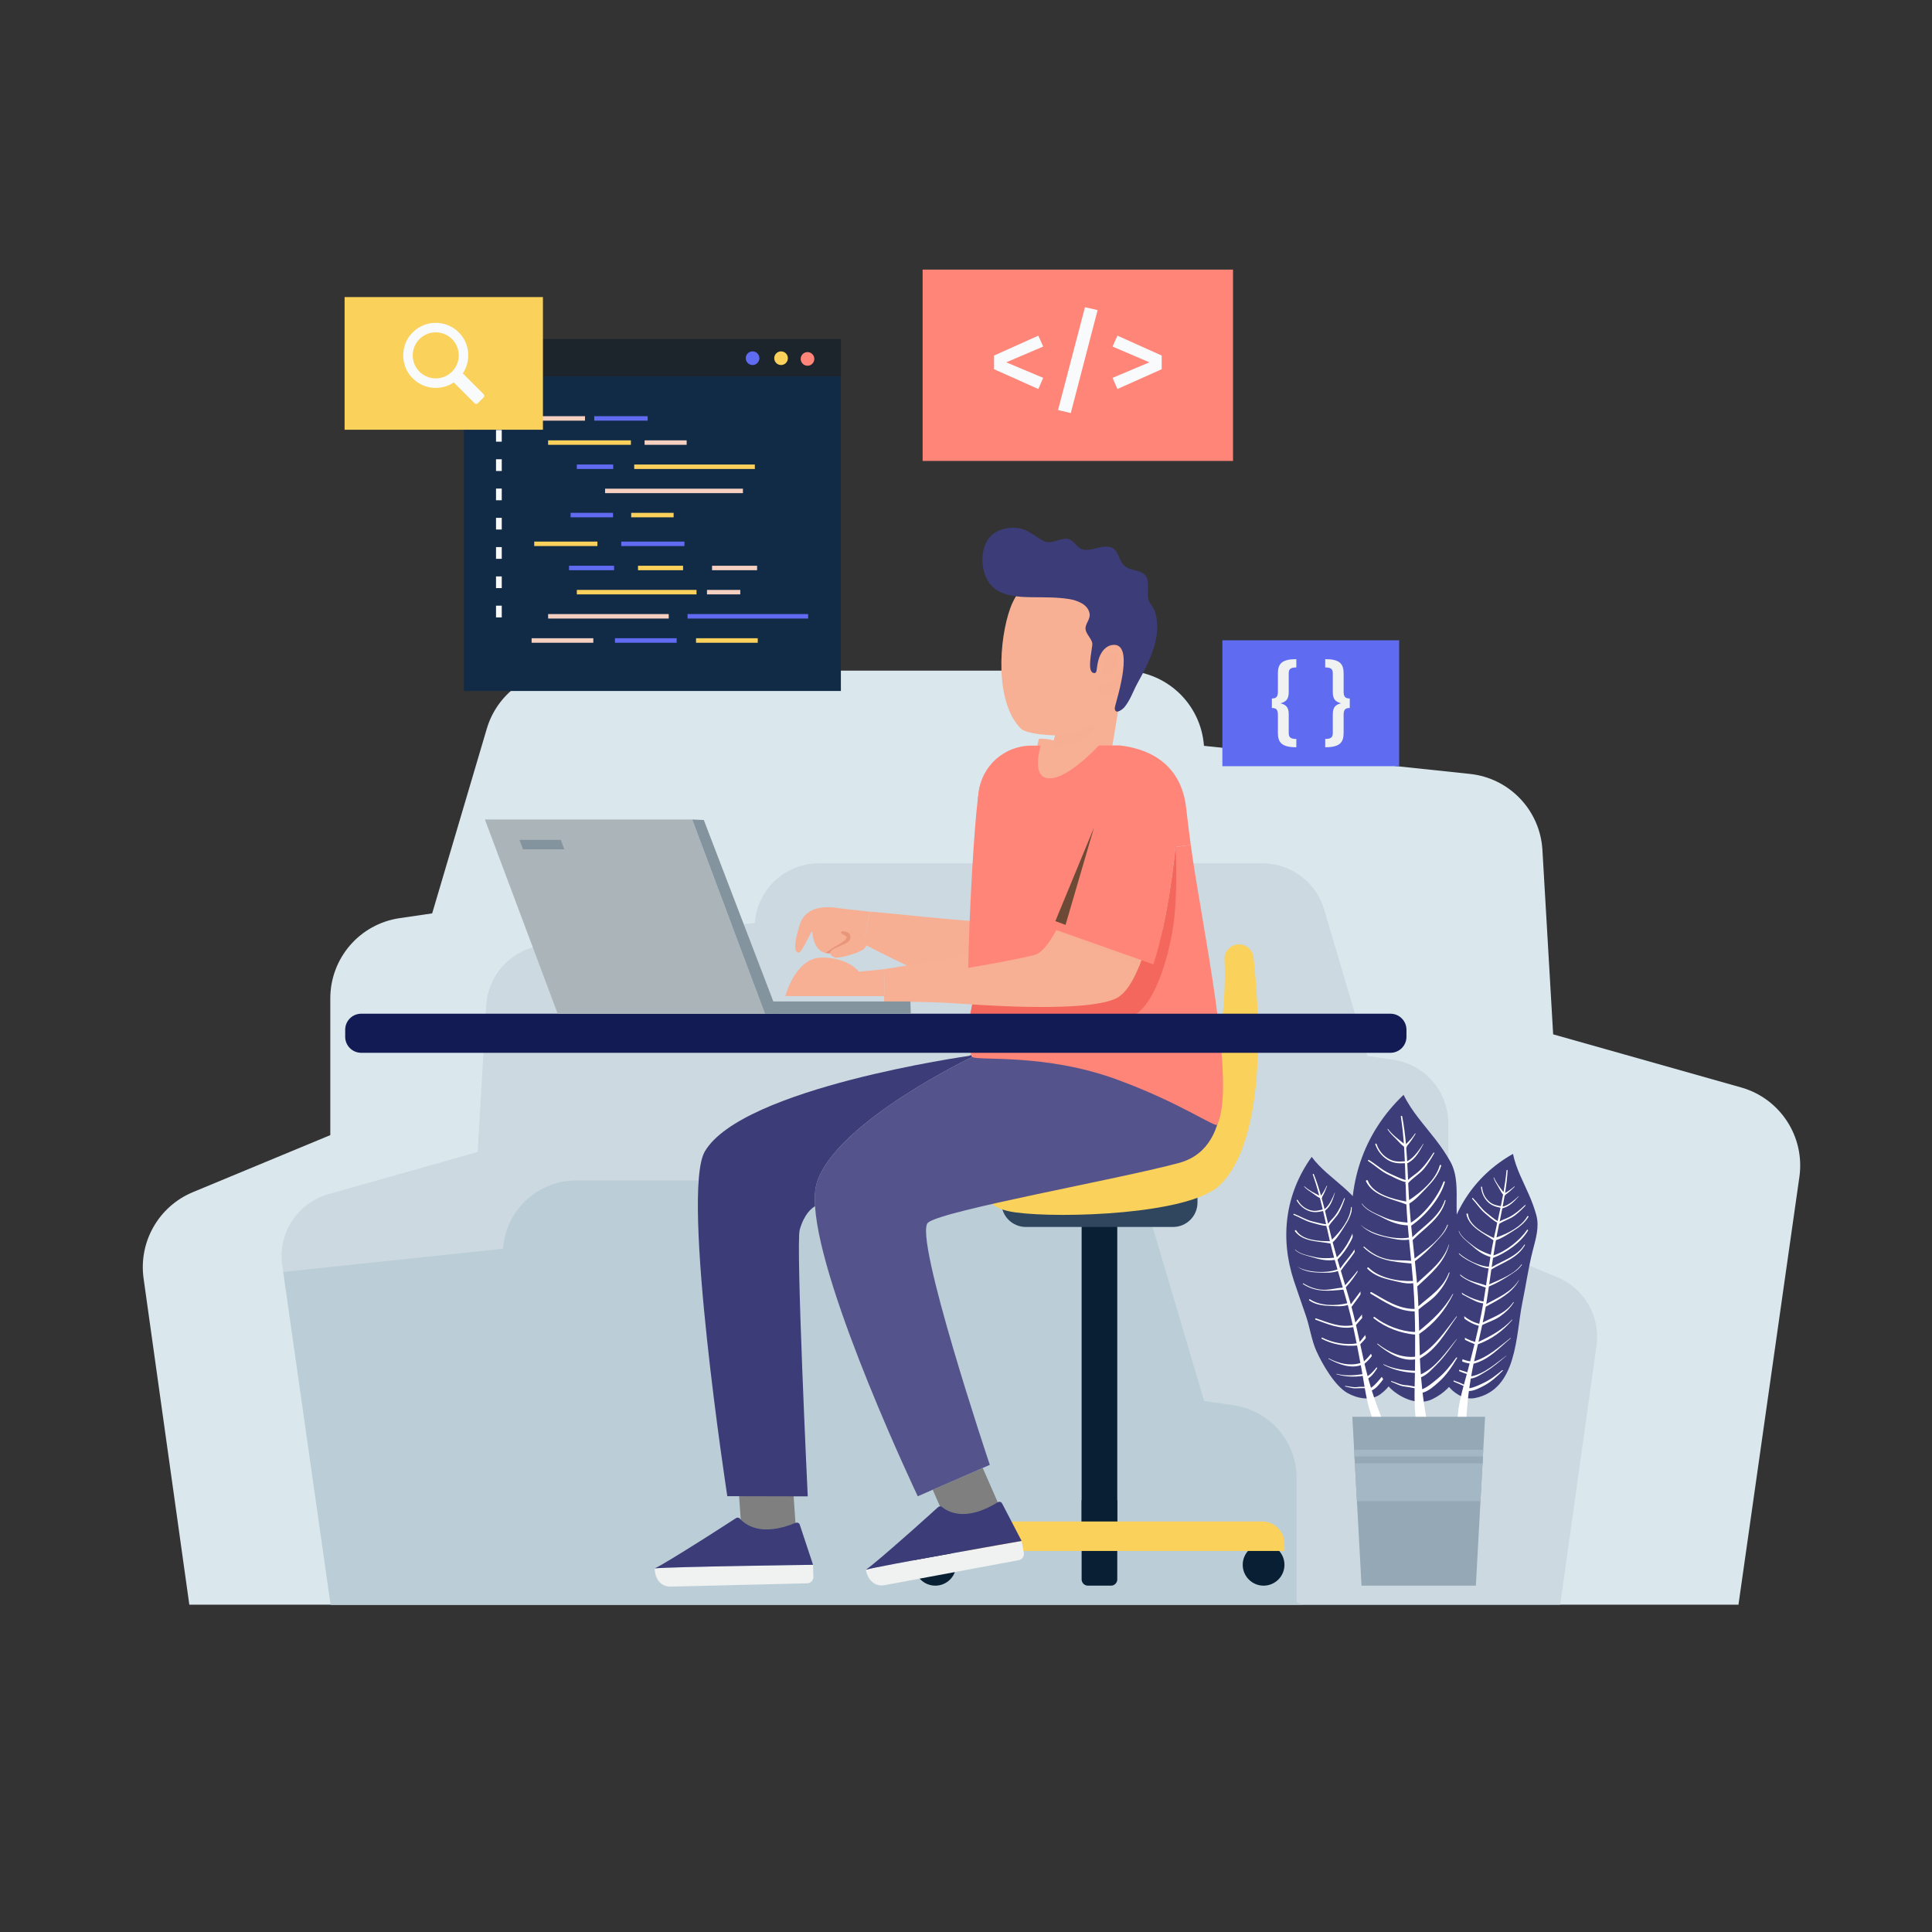 <svg xmlns="http://www.w3.org/2000/svg" xmlns:xlink="http://www.w3.org/1999/xlink" viewBox="0 0 500 500" width="500" height="500" preserveAspectRatio="xMidYMid meet" style="width: 100%; height: 100%; transform: translate3d(0px, 0px, 0px); content-visibility: visible;"><rect x="0" y="0" width="500" height="500" fill="#333333" stroke="none"/><defs><clipPath id="__lottie_element_134194"><rect width="500" height="500" x="0" y="0"></rect></clipPath></defs><g clip-path="url(#__lottie_element_134194)"><g transform="matrix(1,0,0,1,-0.25,-0.25)" opacity="1" style="display: block;"><g opacity="1" transform="matrix(1,0,0,1,251.749,294.677)"><path fill="rgb(218,232,238)" fill-opacity="1" d=" M214.182,10.158 C214.182,10.158 198.415,120.867 198.415,120.867 C198.415,120.867 -202.501,120.867 -202.501,120.867 C-202.501,120.867 -214.341,36.411 -214.341,36.411 C-215.658,26.949 -210.426,17.779 -201.598,14.108 C-201.598,14.108 -166.016,-0.658 -166.016,-0.658 C-166.016,-0.658 -166.016,-36.046 -166.016,-36.046 C-166.016,-46.472 -158.382,-55.312 -148.066,-56.812 C-148.066,-56.812 -139.652,-58.044 -139.652,-58.044 C-139.652,-58.044 -125.52,-105.832 -125.52,-105.832 C-122.885,-114.759 -114.691,-120.867 -105.399,-120.867 C-105.399,-120.867 39.161,-120.867 39.161,-120.867 C44.661,-120.867 49.697,-118.746 53.453,-115.259 C57.208,-111.759 59.684,-106.893 60.086,-101.406 C60.086,-101.406 128.921,-94.138 128.921,-94.138 C139.14,-93.053 147.067,-84.749 147.676,-74.493 C147.676,-74.493 150.456,-26.741 150.456,-26.741 C150.456,-26.741 199.098,-12.999 199.098,-12.999 C209.219,-10.146 215.658,-0.244 214.182,10.158z"></path></g><g opacity="1" transform="matrix(1,0,0,1,243.294,319.604)"><path fill="rgb(204,217,225)" fill-opacity="1" d=" M-170.009,8.063 C-170.009,8.063 -157.494,95.94 -157.494,95.94 C-157.494,95.94 160.737,95.94 160.737,95.94 C160.737,95.94 170.135,28.903 170.135,28.903 C171.18,21.391 167.029,14.113 160.021,11.2 C160.021,11.2 131.776,-0.522 131.776,-0.522 C131.776,-0.522 131.776,-28.611 131.776,-28.611 C131.776,-36.886 125.718,-43.904 117.529,-45.094 C117.529,-45.094 110.85,-46.072 110.85,-46.072 C110.85,-46.072 99.633,-84.005 99.633,-84.005 C97.542,-91.09 91.038,-95.939 83.662,-95.939 C83.662,-95.939 -31.084,-95.939 -31.084,-95.939 C-35.449,-95.939 -39.447,-94.255 -42.428,-91.487 C-45.409,-88.709 -47.374,-84.847 -47.694,-80.491 C-47.694,-80.491 -102.332,-74.723 -102.332,-74.723 C-110.444,-73.861 -116.735,-67.27 -117.219,-59.129 C-117.219,-59.129 -119.426,-21.226 -119.426,-21.226 C-119.426,-21.226 -158.036,-10.318 -158.036,-10.318 C-166.07,-8.052 -171.18,-0.193 -170.009,8.063z"></path></g><g opacity="1" transform="matrix(1,0,0,1,205.411,360.643)"><path fill="rgb(187,206,215)" fill-opacity="1" d=" M130.411,22.156 C130.411,12.684 123.475,4.653 114.104,3.29 C114.104,3.29 106.461,2.172 106.461,2.172 C106.461,2.172 93.621,-41.242 93.621,-41.242 C91.228,-49.351 83.784,-54.901 75.343,-54.901 C75.343,-54.901 -55.984,-54.901 -55.984,-54.901 C-60.98,-54.901 -65.555,-52.974 -68.966,-49.805 C-72.379,-46.626 -74.627,-42.206 -74.993,-37.221 C-74.993,-37.221 -131.851,-31.218 -131.851,-31.218 C-131.851,-31.218 -119.586,54.901 -119.586,54.901 C-119.586,54.901 131.851,54.901 131.851,54.901 C131.851,54.901 130.411,54.303 130.411,54.303 C130.411,54.303 130.411,22.156 130.411,22.156z"></path></g></g><g transform="matrix(1,0,0,1,29.494,218.412)" opacity="1" style="display: block;"><g opacity="1" transform="matrix(1,0,0,1,255.043,135.235)"><path fill="rgb(9,31,51)" fill-opacity="1" d=" M-4.613,-45.076 C-4.613,-45.076 4.613,-45.076 4.613,-45.076 C4.613,-45.076 4.613,43.45 4.613,43.45 C4.613,44.348 3.884,45.076 2.987,45.076 C2.987,45.076 -2.988,45.076 -2.988,45.076 C-3.886,45.076 -4.613,44.348 -4.613,43.45 C-4.613,43.45 -4.613,-45.076 -4.613,-45.076z"></path></g><g opacity="1" transform="matrix(1,0,0,1,255.043,95.274)"><path fill="rgb(47,70,94)" fill-opacity="1" d=" M-25.371,-3.85 C-25.371,-3.85 25.371,-3.85 25.371,-3.85 C25.371,-3.85 25.371,-2.464 25.371,-2.464 C25.371,1.023 22.544,3.85 19.057,3.85 C19.057,3.85 -19.057,3.85 -19.057,3.85 C-22.544,3.85 -25.371,1.023 -25.371,-2.464 C-25.371,-2.464 -25.371,-3.85 -25.371,-3.85z"></path></g><g opacity="1" transform="matrix(1,0,0,1,255.043,180.884)"><path fill="rgb(9,31,51)" fill-opacity="1" d=" M-4.613,-11.07 C-4.613,-11.07 4.613,-11.07 4.613,-11.07 C4.613,-11.07 4.613,9.444 4.613,9.444 C4.613,10.341 3.884,11.07 2.987,11.07 C2.987,11.07 -2.988,11.07 -2.988,11.07 C-3.886,11.07 -4.613,10.341 -4.613,9.444 C-4.613,9.444 -4.613,-11.07 -4.613,-11.07z"></path></g><g opacity="1" transform="matrix(1,0,0,1,212.563,186.554)"><path fill="rgb(9,31,51)" fill-opacity="1" d=" M-5.4,-0.001 C-5.4,2.981 -2.982,5.4 0,5.4 C2.982,5.4 5.4,2.981 5.4,-0.001 C5.4,-2.983 2.982,-5.4 0,-5.4 C-2.982,-5.4 -5.4,-2.983 -5.4,-0.001z"></path></g><g opacity="1" transform="matrix(1,0,0,1,297.523,186.554)"><path fill="rgb(9,31,51)" fill-opacity="1" d=" M-5.401,-0.001 C-5.401,2.981 -2.983,5.4 -0.001,5.4 C2.982,5.4 5.4,2.981 5.4,-0.001 C5.4,-2.983 2.982,-5.4 -0.001,-5.4 C-2.983,-5.4 -5.401,-2.983 -5.401,-0.001z"></path></g><g opacity="1" transform="matrix(1,0,0,1,255.043,171.048)"><path fill="rgb(47,70,94)" fill-opacity="1" d="M0 0"></path></g><g opacity="1" transform="matrix(1,0,0,1,255.043,179.159)"><path fill="rgb(250,209,91)" fill-opacity="1" d=" M-47.88,3.816 C-47.88,3.816 47.88,3.816 47.88,3.816 C47.88,3.816 47.88,1.934 47.88,1.934 C47.88,-1.243 45.305,-3.816 42.128,-3.816 C42.128,-3.816 -42.129,-3.816 -42.129,-3.816 C-45.305,-3.816 -47.88,-1.243 -47.88,1.934 C-47.88,1.934 -47.88,3.816 -47.88,3.816z"></path></g><g opacity="1" transform="matrix(1,0,0,1,253.443,131.217)"><path fill="rgb(47,70,94)" fill-opacity="1" d="M0 0"></path></g><g opacity="1" transform="matrix(1,0,0,1,260.009,61.44)"><path fill="rgb(250,209,91)" fill-opacity="1" d=" M31.284,-35.449 C29.07,-35.519 27.269,-33.686 27.397,-31.475 C28.03,-20.485 25.701,6.326 15.465,15.473 C2.949,26.658 -32.525,25.135 -32.525,25.135 C-32.525,25.135 -38.382,32.324 -26.665,33.922 C-14.948,35.519 18.071,34.455 26.059,26.999 C33.792,19.781 38.382,0.871 34.922,-32.041 C34.723,-33.928 33.181,-35.389 31.284,-35.449z"></path></g><g opacity="1" transform="matrix(1,0,0,1,220.506,31.589)"><path fill="rgb(127,127,127)" fill-opacity="1" d=" M-8.617,135.543 C-8.617,135.543 -4.383,145.193 -4.383,145.193 C-4.383,145.193 8.542,139.521 8.542,139.521 C8.542,139.521 4.324,129.902 4.324,129.902 C4.324,129.902 -8.617,135.543 -8.617,135.543z"></path></g><g opacity="1" transform="matrix(1,0,0,1,236.326,111.706)"><path fill="rgb(85,83,139)" fill-opacity="1" d=" M49.458,-57.118 C48.659,-55.519 -8.771,-57.086 -14.195,-56.591 C-14.195,-56.591 -49.345,-39.814 -54.394,-24.109 C-54.905,-22.527 -55.049,-20.434 -54.889,-17.941 C-53.483,4.171 -28.303,57.118 -28.303,57.118 C-28.303,57.118 -24.437,55.426 -24.437,55.426 C-24.437,55.426 -11.495,49.785 -11.495,49.785 C-11.495,49.785 -9.658,48.986 -9.658,48.986 C-9.658,48.986 -29.629,-10.528 -25.635,-13.723 C-21.641,-16.919 23.623,-24.907 39.328,-29.157 C55.05,-33.424 49.458,-57.118 49.458,-57.118z"></path></g><g opacity="1" transform="matrix(1,0,0,1,220.506,31.589)"><path fill="rgb(127,127,127)" fill-opacity="1" d=" M-58.051,146.828 C-58.051,146.828 -43.942,146.828 -43.942,146.828 C-43.942,146.828 -44.952,132.377 -44.952,132.377 C-44.952,132.377 -59.061,132.345 -59.061,132.345 C-59.061,132.345 -58.051,146.828 -58.051,146.828z"></path></g><g opacity="1" transform="matrix(1,0,0,1,184.4,111.733)"><path fill="rgb(60,60,121)" fill-opacity="1" d=" M37.443,-57.113 C37.443,-57.113 36.931,-56.889 36.931,-56.889 C36.931,-56.889 -21.912,-48.629 -31.498,-32.125 C-37.73,-21.388 -25.669,57.065 -25.669,57.065 C-25.669,57.065 -4.851,57.113 -4.851,57.113 C-4.851,57.113 -7.964,-8.239 -6.926,-11.882 C-5.759,-16.036 -3.762,-17.538 -2.963,-17.968 C-3.123,-20.462 -2.98,-22.554 -2.468,-24.136 C2.581,-39.842 37.73,-56.618 37.73,-56.618 C37.619,-56.697 37.522,-56.873 37.443,-57.113z"></path></g><g opacity="1" transform="matrix(1,0,0,1,255.814,36.886)"><path fill="rgb(255,133,120)" fill-opacity="1" d=" M22.865,-36.636 C22.865,-36.636 18.918,-36.092 18.918,-36.092 C18.918,-36.092 17.959,-25.452 15.61,-14.811 C15.61,-14.811 -33.551,3.851 -33.551,3.851 C-33.551,3.851 -34.223,7.414 -34.223,7.414 C-34.43,7.398 -34.638,7.382 -34.829,7.366 C-34.814,8.101 -34.814,8.82 -34.782,9.491 C-34.67,13.597 -34.399,16.553 -33.967,17.735 C-33.887,17.975 -33.79,18.151 -33.678,18.23 C-32.343,19.319 -14.956,17.209 3.842,24.111 C20.144,30.097 29.282,36.636 29.704,35.758 C34.828,25.106 25.501,-16.697 22.865,-36.636z"></path></g><g opacity="1" transform="matrix(1,0,0,1,248.25,24.064)"><path fill="rgb(244,103,93)" fill-opacity="1" d=" M25.299,0.567 C23.989,6.862 20.602,19.388 13.955,21.066 C5.279,23.271 -11.495,23.159 -27.217,22.312 C-27.249,21.641 -27.25,20.922 -27.265,20.187 C-27.074,20.203 -26.866,20.219 -26.659,20.235 C-26.659,20.235 -25.987,16.672 -25.987,16.672 C-25.987,16.672 23.174,-1.989 23.174,-1.989 C25.523,-12.63 26.482,-23.271 26.482,-23.271 C26.482,-23.271 26.482,-23.207 26.497,-23.095 C26.593,-21.449 27.264,-8.731 25.299,0.567z"></path></g><g opacity="1" transform="matrix(1,0,0,1,215.105,186.344)"><path fill="rgb(240,241,241)" fill-opacity="1" d=" M-20.516,1.508 C-20.031,4.111 -18.226,5.962 -15.623,5.477 C-15.623,5.477 19.078,-0.997 19.078,-0.997 C19.956,-1.161 20.534,-2.004 20.371,-2.882 C20.371,-2.882 19.797,-5.962 19.797,-5.962 C19.797,-5.962 -16.7,0.426 -20.534,1.489 C-20.534,1.489 -20.516,1.508 -20.516,1.508z"></path></g><g opacity="1" transform="matrix(1,0,0,1,214.736,178.985)"><path fill="rgb(60,60,121)" fill-opacity="1" d=" M-9.823,0.13 C-9.462,-0.184 -9.113,-0.496 -8.751,-0.809 C-8.055,-1.432 -7.37,-2.038 -6.711,-2.626 C-6.363,-2.936 -6.014,-3.249 -5.692,-3.542 C-5.058,-4.109 -4.462,-4.64 -3.927,-5.118 C-3.542,-5.465 -3.182,-5.794 -2.859,-6.087 C-2.266,-6.618 -1.782,-7.051 -1.442,-7.355 C-1.148,-7.618 -0.712,-7.632 -0.41,-7.378 C1.017,-6.179 5.627,-3.436 13.979,-8.603 C14.374,-8.849 14.9,-8.72 15.114,-8.307 C15.114,-8.307 20.165,1.398 20.165,1.398 C20.165,1.398 -16.331,7.784 -20.165,8.848 C-18.904,8.062 -14.246,4.03 -9.823,0.13z"></path></g><g opacity="1" transform="matrix(1,0,0,1,160.474,189.417)"><path fill="rgb(240,241,241)" fill-opacity="1" d=" M-20.536,-1.906 C-20.472,0.741 -18.985,2.856 -16.338,2.79 C-16.338,2.79 18.951,1.93 18.951,1.93 C19.844,1.908 20.55,1.167 20.528,0.275 C20.528,0.275 20.451,-2.857 20.451,-2.857 C20.451,-2.857 -16.596,-2.366 -20.55,-1.926 C-20.55,-1.926 -20.536,-1.906 -20.536,-1.906z"></path></g><g opacity="1" transform="matrix(1,0,0,1,160.424,180.876)"><path fill="rgb(60,60,121)" fill-opacity="1" d=" M-8.902,-0.345 C-8.494,-0.598 -8.102,-0.85 -7.695,-1.102 C-6.908,-1.607 -6.135,-2.096 -5.391,-2.571 C-4.998,-2.823 -4.604,-3.074 -4.239,-3.312 C-3.523,-3.772 -2.849,-4.201 -2.245,-4.587 C-1.809,-4.869 -1.403,-5.136 -1.038,-5.372 C-0.368,-5.803 0.18,-6.155 0.564,-6.401 C0.896,-6.614 1.329,-6.556 1.587,-6.257 C2.804,-4.846 6.92,-1.405 15.988,-5.175 C16.417,-5.354 16.914,-5.144 17.061,-4.701 C17.061,-4.701 20.501,5.684 20.501,5.684 C20.501,5.684 -16.547,6.175 -20.501,6.614 C-19.132,6.038 -13.889,2.801 -8.902,-0.345z"></path></g><g opacity="1" transform="matrix(1,0,0,1,216.208,196.884)"><path fill="rgb(164,183,197)" fill-opacity="1" d="M0 0"></path></g><g opacity="1" transform="matrix(1,0,0,1,317.54,123.638)"><path fill="rgb(132,148,159)" fill-opacity="1" d="M0 0"></path></g><g opacity="1" transform="matrix(1,0,0,1,271.206,123.638)"><path fill="rgb(171,181,185)" fill-opacity="1" d="M0 0"></path></g><g opacity="1" transform="matrix(1,0,0,1,122.766,123.638)"><path fill="rgb(132,148,159)" fill-opacity="1" d="M0 0"></path></g><g opacity="1" transform="matrix(1,0,0,1,76.434,123.638)"><path fill="rgb(171,181,185)" fill-opacity="1" d="M0 0"></path></g><g opacity="1" transform="matrix(1,0,0,1,197.169,48.995)"><path fill="rgb(19,27,85)" fill-opacity="1" d=" M133.181,5.059 C133.181,5.059 -133.18,5.059 -133.18,5.059 C-135.471,5.059 -137.329,3.202 -137.329,0.911 C-137.329,0.911 -137.329,-0.911 -137.329,-0.911 C-137.329,-3.202 -135.471,-5.059 -133.18,-5.059 C-133.18,-5.059 133.181,-5.059 133.181,-5.059 C135.472,-5.059 137.329,-3.202 137.329,-0.911 C137.329,-0.911 137.329,0.911 137.329,0.911 C137.329,3.202 135.472,5.059 133.181,5.059z"></path></g></g><g transform="matrix(1,0.001,-0.001,1,330.968,299.142)" opacity="1" style="display: block;"><g opacity="1" transform="matrix(1,0,0,1,17.811,31.852)"><path fill="rgb(61,61,122)" fill-opacity="1" d=" M-13.889,0.456 C-12.871,3.535 -11.766,6.584 -10.723,9.655 C-9.758,12.496 -9.282,15.911 -8.061,18.607 C-6.522,22.007 -3.278,27.696 0.068,29.538 C2.625,30.946 6.092,31.601 8.525,29.801 C17.561,23.115 11.108,10.477 9.149,2.206 C8.107,-2.199 6.749,-6.605 5.909,-11.048 C5.341,-14.054 4.94,-17.318 2.873,-19.77 C1.706,-21.155 0.367,-22.473 -0.994,-23.678 C-3.985,-26.321 -6.987,-28.482 -9.315,-31.602 C-16.168,-22.018 -17.56,-10.64 -13.889,0.456z"></path><g opacity="1" transform="matrix(1,0,0,1,0,0)"></g></g><g opacity="1" transform="matrix(1,0,0,1,16.778,38.05)"><path fill="rgb(255,255,255)" fill-opacity="1" d=" M7.986,24.644 C7.761,23.978 7.545,23.308 7.333,22.636 C8.525,22.079 9.451,20.822 10.211,19.836 C11.529,18.127 12.337,16.182 13.059,14.165 C13.097,14.058 12.919,13.997 12.871,14.098 C12.043,15.874 11.147,17.638 9.879,19.148 C9.172,19.989 8.172,21.29 7.121,21.943 C6.874,21.138 6.639,20.331 6.414,19.52 C7.585,18.79 8.343,17.444 9.104,16.33 C10.398,14.436 11.298,12.348 12.275,10.285 C12.287,10.261 12.252,10.243 12.24,10.266 C10.626,13.171 9.084,16.957 6.257,18.944 C5.981,17.925 5.715,16.904 5.478,15.878 C5.465,15.825 5.454,15.771 5.442,15.717 C8.59,13.153 9.703,9.229 11.382,5.694 C11.41,5.636 11.326,5.582 11.296,5.641 C9.578,8.984 8.16,12.547 5.304,15.11 C4.97,13.639 4.65,12.167 4.333,10.696 C7.008,8 8.706,4.908 9.736,1.221 C9.754,1.16 9.663,1.126 9.641,1.188 C8.437,4.707 6.515,7.301 4.197,10.065 C3.882,8.608 3.564,7.153 3.229,5.701 C4.307,4.363 5.582,3.261 6.452,1.757 C7.31,0.274 7.958,-1.321 8.159,-3.029 C8.17,-3.119 8.035,-3.136 8.02,-3.047 C7.423,0.392 5.075,2.468 3.078,5.06 C2.76,3.709 2.424,2.363 2.061,1.021 C4.243,-1.96 6.734,-4.942 6.955,-8.812 C6.958,-8.85 6.9,-8.86 6.895,-8.821 C6.459,-5.157 3.951,-2.499 1.878,0.351 C1.81,0.113 1.748,-0.126 1.679,-0.364 C1.323,-1.599 0.954,-2.831 0.582,-4.061 C1.954,-5.522 3.117,-7.222 4.174,-8.917 C4.924,-10.119 5.751,-11.35 5.943,-12.779 C5.956,-12.869 5.821,-12.893 5.804,-12.803 C5.281,-9.816 2.441,-6.909 0.421,-4.595 C0.044,-5.837 -0.335,-7.079 -0.711,-8.321 C1.317,-11.345 4.2,-13.837 4.505,-17.727 C4.513,-17.842 4.341,-17.864 4.326,-17.749 C3.836,-14.097 1.069,-11.754 -0.887,-8.901 C-1.119,-9.671 -1.35,-10.442 -1.577,-11.213 C0.951,-13.754 3.309,-17.96 3.633,-21.465 C3.652,-21.659 3.366,-21.698 3.336,-21.505 C2.821,-18.323 0.75,-14.16 -1.753,-11.829 C-2.118,-13.081 -2.472,-14.335 -2.806,-15.596 C-2.8,-15.638 -2.801,-15.679 -2.809,-15.721 C-1.627,-16.761 -0.723,-18.358 0.12,-19.637 C1.135,-21.18 2.02,-22.835 2.234,-24.693 C2.257,-24.899 1.929,-24.925 1.914,-24.718 C1.684,-21.669 -0.777,-18.552 -3.009,-16.39 C-3.128,-16.851 -3.249,-17.312 -3.363,-17.775 C-3.532,-18.467 -3.698,-19.162 -3.863,-19.856 C-3.123,-21.116 -1.908,-22.12 -1.184,-23.424 C-0.554,-24.558 -0.111,-25.777 0.311,-27 C0.353,-27.121 0.173,-27.195 0.125,-27.074 C-0.496,-25.521 -1.168,-23.998 -2.177,-22.653 C-2.742,-21.9 -3.492,-21.272 -4.014,-20.492 C-4.284,-21.627 -4.553,-22.762 -4.833,-23.894 C-4.822,-23.902 -4.812,-23.912 -4.799,-23.92 C-4.786,-23.924 -4.771,-23.927 -4.757,-23.931 C-4.674,-23.952 -4.627,-24.006 -4.604,-24.07 C-3.296,-25.133 -2.756,-26.937 -2.267,-28.488 C-2.255,-28.525 -2.308,-28.544 -2.323,-28.508 C-2.918,-27.056 -3.608,-25.434 -4.814,-24.368 C-4.82,-24.367 -4.825,-24.368 -4.831,-24.367 C-4.87,-24.355 -4.907,-24.344 -4.945,-24.334 C-5.175,-25.253 -5.416,-26.171 -5.669,-27.085 C-5.572,-27.154 -5.521,-27.289 -5.596,-27.384 C-5.056,-28.277 -4.654,-29.281 -4.29,-30.251 C-4.263,-30.324 -4.369,-30.368 -4.402,-30.297 C-4.819,-29.373 -5.277,-28.558 -5.858,-27.758 C-6.397,-29.638 -7.001,-31.5 -7.732,-33.324 C-7.799,-33.493 -8.049,-33.378 -7.989,-33.21 C-7.347,-31.425 -6.806,-29.615 -6.315,-27.791 C-7.632,-28.482 -9.056,-29.163 -10.126,-30.158 C-10.182,-30.21 -10.271,-30.137 -10.217,-30.079 C-9.619,-29.43 -8.885,-28.96 -8.152,-28.476 C-7.496,-28.043 -6.869,-27.476 -6.144,-27.159 C-5.886,-26.176 -5.644,-25.19 -5.411,-24.202 C-6.478,-23.899 -7.477,-23.663 -8.633,-24.001 C-10.047,-24.414 -11.176,-25.345 -11.893,-26.627 C-11.982,-26.784 -12.239,-26.664 -12.148,-26.507 C-11.459,-25.325 -10.427,-24.391 -9.154,-23.864 C-7.814,-23.309 -6.627,-23.486 -5.315,-23.795 C-5.048,-22.652 -4.788,-21.507 -4.533,-20.361 C-5.688,-20.481 -6.856,-20.798 -7.971,-21.068 C-9.771,-21.503 -11.131,-22.402 -12.82,-23.049 C-12.989,-23.114 -13.097,-22.857 -12.928,-22.79 C-11.331,-22.151 -10.036,-21.258 -8.346,-20.803 C-7.129,-20.477 -5.737,-20.005 -4.441,-19.948 C-4.428,-19.887 -4.414,-19.827 -4.401,-19.766 C-4.407,-19.751 -4.415,-19.737 -4.421,-19.72 C-4.465,-19.605 -4.414,-19.52 -4.336,-19.477 C-4.092,-18.379 -3.847,-17.281 -3.592,-16.185 C-3.577,-16.117 -3.558,-16.048 -3.542,-15.98 C-6.36,-15.961 -10.69,-16.193 -12.251,-18.745 C-12.401,-18.987 -12.749,-18.738 -12.569,-18.502 C-10.462,-15.774 -6.482,-15.983 -3.4,-15.395 C-3.101,-14.16 -2.784,-12.931 -2.447,-11.707 C-4.187,-11.525 -5.91,-11.499 -7.635,-11.915 C-9.204,-12.292 -11.337,-12.636 -12.51,-13.807 C-12.546,-13.844 -12.599,-13.785 -12.564,-13.748 C-11.433,-12.567 -9.53,-12.28 -8.027,-11.815 C-6.118,-11.225 -4.266,-10.834 -2.314,-11.152 C-2.304,-11.096 -2.283,-11.043 -2.247,-10.998 C-2.031,-10.223 -1.809,-9.45 -1.583,-8.677 C-4.505,-7.582 -9.45,-7.886 -11.884,-9.348 C-11.895,-9.355 -11.904,-9.337 -11.893,-9.331 C-10.153,-8.161 -8.223,-7.901 -6.163,-7.855 C-4.624,-7.821 -2.933,-7.721 -1.467,-8.275 C-1.049,-6.846 -0.622,-5.419 -0.201,-3.992 C-1.636,-3.877 -3.035,-3.493 -4.471,-3.414 C-6.607,-3.296 -8.583,-3.951 -10.384,-5.048 C-10.493,-5.115 -10.616,-4.96 -10.506,-4.888 C-7.108,-2.693 -3.875,-3.09 -0.043,-3.46 C0.302,-2.288 0.641,-1.114 0.968,0.063 C-1.965,0.801 -6.213,0.779 -8.664,-0.926 C-8.845,-1.051 -9.051,-0.781 -8.871,-0.654 C-7.312,0.444 -5.388,0.702 -3.52,0.761 C-2.174,0.804 -0.248,1.018 1.094,0.511 C1.105,0.549 1.117,0.588 1.128,0.626 C1.593,2.324 2.011,4.034 2.401,5.749 C-0.959,6.394 -3.942,5.071 -7.099,4.002 C-7.319,3.928 -7.453,4.26 -7.233,4.338 C-3.985,5.494 -0.956,6.883 2.516,6.252 C2.83,7.651 3.123,9.054 3.404,10.459 C0.508,10.935 -2.874,10.298 -5.504,8.981 C-5.691,8.887 -5.803,9.185 -5.622,9.28 C-2.845,10.744 0.433,11.298 3.513,11.004 C3.812,12.514 4.097,14.027 4.379,15.54 C1.559,16.364 -1.236,15.661 -3.827,14.332 C-3.887,14.301 -3.942,14.404 -3.882,14.438 C-1.509,15.771 1.747,17.071 4.481,16.093 C4.571,16.577 4.66,17.059 4.75,17.542 C4.803,17.833 4.856,18.13 4.908,18.429 C2.651,18.769 0.477,18.915 -1.784,18.339 C-1.847,18.323 -1.867,18.418 -1.805,18.437 C0.404,19.114 2.709,19.191 4.986,18.876 C5.142,19.79 5.297,20.734 5.462,21.691 C4.863,21.691 4.269,21.662 3.656,21.75 C2.531,21.915 1.6,21.586 0.5,21.47 C0.399,21.459 0.362,21.612 0.465,21.626 C1.449,21.768 2.274,22.155 3.287,22.079 C4.036,22.022 4.779,22.048 5.522,22.035 C6.187,25.828 7.055,29.785 8.997,32.82 C9.427,33.493 10.72,33.123 10.55,32.272 C10.03,29.66 8.835,27.166 7.986,24.644z"></path></g></g><g transform="matrix(1,0.001,-0.001,1,371.219,298.353)" opacity="1" style="display: block;"><g opacity="1" transform="matrix(1,0,0,1,13.743,32.149)"><path fill="rgb(61,61,122)" fill-opacity="1" d=" M-11.077,-4.768 C-11.453,-1.547 -11.738,1.683 -12.09,4.906 C-12.414,7.891 -13.423,11.189 -13.453,14.147 C-13.493,17.88 -12.954,24.405 -10.698,27.488 C-8.974,29.843 -6.109,31.899 -3.142,31.295 C7.871,29.049 7.355,14.868 9.07,6.543 C9.983,2.109 10.614,-2.459 11.727,-6.842 C12.48,-9.807 13.494,-12.935 12.656,-16.031 C12.182,-17.778 11.526,-19.537 10.798,-21.206 C9.202,-24.864 7.392,-28.089 6.599,-31.899 C-3.658,-26.104 -9.722,-16.376 -11.077,-4.768z"></path><g opacity="1" transform="matrix(1,0,0,1,0,0)"></g></g><g opacity="1" transform="matrix(1,0,0,1,13.35,38.461)"><path fill="rgb(255,255,255)" fill-opacity="1" d=" M-4.614,25.263 C-4.536,24.565 -4.45,23.867 -4.357,23.169 C-3.042,23.165 -1.672,22.417 -0.567,21.845 C1.349,20.852 2.903,19.428 4.407,17.906 C4.489,17.825 4.353,17.694 4.267,17.765 C2.766,19.026 1.209,20.247 -0.577,21.08 C-1.573,21.544 -3.029,22.303 -4.258,22.45 C-4.141,21.617 -4.013,20.785 -3.876,19.955 C-2.506,19.787 -1.25,18.887 -0.09,18.199 C1.882,17.029 3.578,15.515 5.336,14.056 C5.357,14.039 5.332,14.009 5.312,14.025 C2.622,15.978 -0.374,18.758 -3.776,19.367 C-3.595,18.326 -3.405,17.289 -3.186,16.259 C-3.176,16.205 -3.163,16.152 -3.152,16.098 C0.785,15.102 3.449,12.014 6.463,9.518 C6.512,9.477 6.46,9.394 6.408,9.434 C3.44,11.74 0.65,14.37 -3.02,15.49 C-2.702,14.015 -2.371,12.545 -2.038,11.077 C1.525,9.763 4.369,7.676 6.86,4.769 C6.902,4.72 6.833,4.652 6.787,4.699 C4.21,7.381 1.372,8.921 -1.895,10.448 C-1.566,8.994 -1.239,7.541 -0.929,6.083 C0.612,5.326 2.233,4.865 3.656,3.867 C5.06,2.885 6.32,1.713 7.224,0.25 C7.272,0.173 7.157,0.101 7.105,0.174 C5.112,3.04 2.107,3.932 -0.798,5.439 C-0.514,4.08 -0.251,2.718 -0.014,1.348 C3.222,-0.434 6.739,-2.086 8.573,-5.501 C8.591,-5.535 8.543,-5.568 8.523,-5.535 C6.579,-2.397 3.184,-1.046 0.101,0.662 C0.141,0.418 0.186,0.176 0.224,-0.069 C0.422,-1.34 0.608,-2.612 0.79,-3.883 C2.65,-4.629 4.422,-5.68 6.096,-6.77 C7.283,-7.544 8.552,-8.31 9.329,-9.524 C9.378,-9.6 9.267,-9.679 9.214,-9.605 C7.479,-7.118 3.677,-5.68 0.869,-4.436 C1.052,-5.721 1.233,-7.007 1.415,-8.292 C4.531,-10.177 8.197,-11.219 10.114,-14.618 C10.17,-14.718 10.023,-14.811 9.959,-14.713 C7.974,-11.61 4.479,-10.653 1.501,-8.892 C1.615,-9.688 1.732,-10.484 1.852,-11.279 C5.216,-12.516 9.128,-15.333 10.903,-18.374 C11,-18.542 10.758,-18.697 10.649,-18.537 C8.839,-15.868 5.203,-12.967 1.95,-11.911 C2.15,-13.2 2.358,-14.487 2.587,-15.772 C2.61,-15.806 2.626,-15.844 2.637,-15.885 C4.148,-16.33 5.641,-17.395 6.945,-18.2 C8.517,-19.17 10.017,-20.297 10.995,-21.891 C11.104,-22.067 10.817,-22.23 10.715,-22.05 C9.221,-19.383 5.674,-17.594 2.739,-16.576 C2.824,-17.045 2.909,-17.513 3.002,-17.981 C3.141,-18.68 3.283,-19.38 3.426,-20.079 C4.628,-20.909 6.155,-21.306 7.362,-22.183 C8.41,-22.945 9.326,-23.863 10.226,-24.794 C10.316,-24.885 10.183,-25.028 10.088,-24.939 C8.87,-23.795 7.617,-22.696 6.135,-21.903 C5.306,-21.459 4.361,-21.206 3.558,-20.719 C3.792,-21.862 4.027,-23.006 4.25,-24.15 C4.265,-24.152 4.279,-24.156 4.293,-24.159 C4.307,-24.156 4.322,-24.153 4.336,-24.15 C4.419,-24.134 4.486,-24.164 4.533,-24.212 C6.168,-24.624 7.418,-26.031 8.517,-27.23 C8.543,-27.258 8.503,-27.3 8.475,-27.273 C7.322,-26.208 6.012,-25.028 4.468,-24.57 C4.462,-24.572 4.459,-24.576 4.452,-24.577 C4.412,-24.583 4.374,-24.59 4.335,-24.595 C4.514,-25.527 4.684,-26.46 4.839,-27.395 C4.957,-27.416 5.061,-27.517 5.032,-27.635 C5.9,-28.216 6.687,-28.958 7.425,-29.683 C7.481,-29.738 7.403,-29.823 7.344,-29.772 C6.575,-29.11 5.818,-28.564 4.953,-28.086 C5.258,-30.017 5.495,-31.96 5.604,-33.922 C5.614,-34.103 5.338,-34.105 5.323,-33.926 C5.152,-32.038 4.877,-30.168 4.552,-28.307 C3.651,-29.49 2.647,-30.708 2.096,-32.062 C2.068,-32.133 1.956,-32.104 1.981,-32.028 C2.25,-31.187 2.715,-30.452 3.175,-29.704 C3.587,-29.035 3.916,-28.257 4.442,-27.662 C4.26,-26.663 4.064,-25.667 3.858,-24.672 C2.762,-24.847 1.756,-25.055 0.852,-25.849 C-0.257,-26.82 -0.886,-28.141 -0.996,-29.606 C-1.01,-29.786 -1.294,-29.785 -1.277,-29.605 C-1.152,-28.243 -0.61,-26.962 0.322,-25.946 C1.302,-24.878 2.452,-24.537 3.773,-24.263 C3.532,-23.114 3.284,-21.966 3.032,-20.819 C2.036,-21.416 1.112,-22.196 0.214,-22.912 C-1.234,-24.066 -2.09,-25.455 -3.346,-26.755 C-3.472,-26.884 -3.677,-26.697 -3.553,-26.564 C-2.376,-25.312 -1.579,-23.956 -0.239,-22.831 C0.726,-22.021 1.79,-21.006 2.942,-20.406 C2.928,-20.345 2.914,-20.285 2.902,-20.224 C2.889,-20.213 2.875,-20.204 2.864,-20.192 C2.775,-20.106 2.784,-20.008 2.837,-19.935 C2.596,-18.837 2.355,-17.738 2.122,-16.636 C2.108,-16.568 2.096,-16.499 2.081,-16.429 C-0.48,-17.602 -4.308,-19.64 -4.648,-22.612 C-4.68,-22.894 -5.102,-22.816 -5.037,-22.527 C-4.279,-19.163 -0.583,-17.673 1.964,-15.839 C1.713,-14.593 1.483,-13.345 1.272,-12.093 C-0.384,-12.663 -1.957,-13.367 -3.345,-14.471 C-4.609,-15.476 -6.396,-16.688 -6.966,-18.245 C-6.983,-18.294 -7.055,-18.261 -7.039,-18.214 C-6.512,-16.666 -4.909,-15.602 -3.742,-14.547 C-2.261,-13.207 -0.747,-12.07 1.157,-11.534 C1.143,-11.479 1.139,-11.423 1.153,-11.367 C1.022,-10.573 0.896,-9.779 0.775,-8.983 C-2.337,-9.222 -6.69,-11.585 -8.28,-13.938 C-8.287,-13.949 -8.302,-13.937 -8.296,-13.926 C-7.212,-12.131 -5.572,-11.081 -3.723,-10.171 C-2.343,-9.49 -0.851,-8.685 0.71,-8.569 C0.488,-7.097 0.271,-5.624 0.052,-4.151 C-1.299,-4.654 -2.728,-4.895 -4.064,-5.429 C-6.05,-6.224 -7.566,-7.652 -8.735,-9.407 C-8.805,-9.513 -8.982,-9.424 -8.913,-9.313 C-6.759,-5.889 -3.66,-4.884 -0.03,-3.602 C-0.212,-2.394 -0.401,-1.187 -0.6,0.019 C-3.571,-0.55 -7.413,-2.364 -8.916,-4.944 C-9.026,-5.133 -9.328,-4.976 -9.218,-4.785 C-8.268,-3.132 -6.633,-2.086 -4.964,-1.243 C-3.761,-0.636 -2.106,0.37 -0.675,0.478 C-0.681,0.517 -0.687,0.557 -0.694,0.596 C-0.988,2.331 -1.331,4.058 -1.701,5.778 C-5.019,4.944 -7.165,2.486 -9.577,0.185 C-9.744,0.025 -10.007,0.269 -9.84,0.432 C-7.383,2.851 -5.224,5.388 -1.81,6.283 C-2.117,7.682 -2.442,9.078 -2.78,10.471 C-5.606,9.681 -8.404,7.675 -10.232,5.371 C-10.362,5.207 -10.59,5.429 -10.467,5.591 C-8.566,8.091 -5.827,9.978 -2.911,11.011 C-3.277,12.506 -3.657,13.997 -4.041,15.488 C-6.944,15.046 -9.181,13.228 -10.969,10.93 C-11.011,10.877 -11.104,10.947 -11.065,11.002 C-9.476,13.213 -7.073,15.766 -4.181,16.034 C-4.304,16.509 -4.427,16.985 -4.55,17.46 C-4.624,17.746 -4.701,18.037 -4.78,18.331 C-6.969,17.687 -9.002,16.901 -10.808,15.425 C-10.859,15.383 -10.917,15.462 -10.87,15.505 C-9.152,17.051 -7.096,18.093 -4.899,18.769 C-5.143,19.664 -5.4,20.584 -5.655,21.522 C-6.198,21.269 -6.723,20.992 -7.317,20.814 C-8.406,20.488 -9.111,19.797 -10.059,19.228 C-10.147,19.175 -10.245,19.298 -10.157,19.355 C-9.325,19.898 -8.74,20.597 -7.791,20.954 C-7.088,21.22 -6.425,21.557 -5.745,21.859 C-6.743,25.578 -7.626,29.533 -7.147,33.103 C-7.041,33.895 -5.713,34.105 -5.507,33.262 C-4.877,30.674 -4.909,27.909 -4.614,25.263z"></path></g></g><g transform="matrix(1,0.001,-0.001,1,348.122,283.071)" opacity="1" style="display: block;"><g opacity="1" transform="matrix(1,0,0,1,17.69,40.451)"><path fill="rgb(61,61,122)" fill-opacity="1" d=" M-15.546,-2.289 C-15.022,1.69 -14.384,5.652 -13.828,9.626 C-13.313,13.305 -13.523,17.568 -12.664,21.127 C-11.58,25.617 -8.953,33.283 -5.312,36.298 C-2.528,38.601 1.531,40.201 4.907,38.575 C17.44,32.541 12.521,15.684 12.056,5.174 C11.808,-0.422 11.179,-6.094 11.185,-11.692 C11.19,-15.476 11.459,-19.537 9.514,-22.997 C8.415,-24.95 7.095,-26.862 5.716,-28.642 C2.694,-32.549 -0.457,-35.87 -2.564,-40.201 C-13.114,-30.139 -17.44,-16.627 -15.546,-2.289z"></path><g opacity="1" transform="matrix(1,0,0,1,0,0)"></g></g><g opacity="1" transform="matrix(1,0,0,1,16.623,48.309)"><path fill="rgb(255,255,255)" fill-opacity="1" d=" M3.823,31.618 C3.705,30.757 3.596,29.893 3.495,29.028 C5.074,28.626 6.491,27.312 7.642,26.291 C9.64,24.518 11.072,22.34 12.417,20.056 C12.488,19.934 12.286,19.818 12.205,19.931 C10.786,21.898 9.289,23.836 7.398,25.377 C6.344,26.235 4.827,27.587 3.398,28.136 C3.284,27.1 3.185,26.064 3.099,25.026 C4.692,24.41 5.926,22.949 7.109,21.771 C9.12,19.769 10.697,17.438 12.363,15.156 C12.383,15.13 12.344,15.1 12.324,15.125 C9.689,18.284 6.937,22.528 3.041,24.29 C2.941,22.988 2.856,21.685 2.805,20.383 C2.802,20.314 2.801,20.247 2.799,20.179 C7.22,17.79 9.479,13.276 12.34,9.368 C12.386,9.305 12.298,9.221 12.248,9.285 C9.385,12.951 6.836,16.954 2.772,19.409 C2.707,17.544 2.658,15.68 2.613,13.817 C6.489,11.161 9.269,7.794 11.375,3.551 C11.411,3.479 11.308,3.418 11.267,3.488 C8.989,7.488 6.051,10.196 2.593,13.018 C2.548,11.175 2.499,9.332 2.428,7.49 C4.048,6.113 5.852,5.068 7.259,3.441 C8.645,1.837 9.802,0.048 10.442,-1.982 C10.476,-2.088 10.316,-2.141 10.277,-2.036 C8.755,2.006 5.419,3.987 2.391,6.676 C2.319,4.961 2.222,3.245 2.091,1.53 C5.433,-1.589 9.152,-4.637 10.317,-9.291 C10.329,-9.337 10.261,-9.362 10.247,-9.316 C8.867,-4.962 5.202,-2.312 2.021,0.674 C1.996,0.368 1.975,0.063 1.947,-0.242 C1.8,-1.826 1.636,-3.41 1.469,-4.992 C3.475,-6.45 5.283,-8.247 6.961,-10.063 C8.151,-11.351 9.441,-12.655 10.006,-14.348 C10.041,-14.454 9.883,-14.516 9.843,-14.41 C8.514,-10.901 4.388,-8.022 1.397,-5.678 C1.226,-7.276 1.053,-8.872 0.884,-10.469 C4.05,-13.676 8.132,-16.038 9.402,-20.696 C9.439,-20.835 9.234,-20.902 9.188,-20.764 C7.747,-16.44 3.843,-14.231 0.803,-11.215 C0.7,-12.205 0.598,-13.196 0.502,-14.188 C4.163,-16.691 8.003,-21.256 9.21,-25.443 C9.276,-25.673 8.938,-25.786 8.855,-25.561 C7.494,-21.81 4.011,-17.229 0.428,-14.975 C0.276,-16.581 0.135,-18.189 0.021,-19.799 C0.039,-19.849 0.047,-19.899 0.047,-19.951 C1.724,-20.943 3.193,-22.673 4.513,-24.033 C6.106,-25.674 7.564,-27.482 8.255,-29.691 C8.331,-29.935 7.937,-30.043 7.871,-29.796 C6.886,-26.143 3.174,-22.924 -0.041,-20.811 C-0.079,-21.4 -0.12,-21.986 -0.151,-22.576 C-0.197,-23.457 -0.238,-24.34 -0.278,-25.222 C0.913,-26.582 2.624,-27.522 3.806,-28.94 C4.834,-30.172 5.655,-31.551 6.452,-32.94 C6.531,-33.077 6.329,-33.21 6.242,-33.074 C5.128,-31.331 3.958,-29.633 2.42,-28.231 C1.559,-27.447 0.502,-26.857 -0.314,-26.03 C-0.378,-27.473 -0.445,-28.915 -0.523,-30.356 C-0.506,-30.363 -0.491,-30.372 -0.475,-30.38 C-0.456,-30.381 -0.439,-30.382 -0.42,-30.383 C-0.316,-30.389 -0.245,-30.444 -0.202,-30.516 C1.634,-31.506 2.708,-33.574 3.662,-35.346 C3.684,-35.388 3.625,-35.425 3.598,-35.384 C2.538,-33.756 1.325,-31.944 -0.389,-30.927 C-0.397,-30.927 -0.402,-30.93 -0.41,-30.93 C-0.46,-30.925 -0.507,-30.921 -0.557,-30.916 C-0.624,-32.088 -0.703,-33.259 -0.8,-34.428 C-0.664,-34.489 -0.572,-34.642 -0.641,-34.775 C0.222,-35.735 0.943,-36.863 1.609,-37.958 C1.659,-38.04 1.54,-38.119 1.484,-38.04 C0.763,-37.013 0.018,-36.129 -0.872,-35.292 C-1.092,-37.702 -1.397,-40.104 -1.863,-42.49 C-1.906,-42.711 -2.236,-42.63 -2.2,-42.411 C-1.833,-40.093 -1.596,-37.767 -1.421,-35.436 C-2.862,-36.581 -4.435,-37.739 -5.507,-39.197 C-5.563,-39.273 -5.687,-39.204 -5.635,-39.121 C-5.057,-38.194 -4.276,-37.453 -3.497,-36.695 C-2.8,-36.018 -2.168,-35.182 -1.359,-34.628 C-1.274,-33.374 -1.207,-32.119 -1.152,-30.863 C-2.521,-30.742 -3.789,-30.688 -5.116,-31.365 C-6.74,-32.195 -7.897,-33.588 -8.472,-35.313 C-8.543,-35.524 -8.884,-35.438 -8.809,-35.227 C-8.246,-33.63 -7.207,-32.255 -5.781,-31.319 C-4.281,-30.335 -2.797,-30.275 -1.13,-30.347 C-1.071,-28.896 -1.02,-27.444 -0.975,-25.99 C-2.351,-26.404 -3.698,-27.061 -4.99,-27.647 C-7.078,-28.593 -8.526,-29.999 -10.428,-31.178 C-10.618,-31.296 -10.808,-31.008 -10.618,-30.887 C-8.825,-29.741 -7.459,-28.356 -5.509,-27.412 C-4.106,-26.733 -2.521,-25.837 -0.959,-25.467 C-0.956,-25.391 -0.954,-25.314 -0.951,-25.237 C-0.963,-25.22 -0.977,-25.205 -0.988,-25.188 C-1.068,-25.058 -1.026,-24.941 -0.941,-24.871 C-0.898,-23.48 -0.854,-22.087 -0.798,-20.696 C-0.794,-20.61 -0.788,-20.523 -0.784,-20.436 C-4.214,-21.066 -9.425,-22.35 -10.733,-25.813 C-10.858,-26.142 -11.34,-25.92 -11.174,-25.593 C-9.245,-21.786 -4.358,-21.119 -0.746,-19.691 C-0.67,-18.121 -0.569,-16.553 -0.442,-14.986 C-2.6,-15.168 -4.701,-15.536 -6.702,-16.441 C-8.524,-17.263 -11.035,-18.175 -12.19,-19.87 C-12.226,-19.924 -12.303,-19.863 -12.269,-19.811 C-11.167,-18.113 -8.921,-17.323 -7.201,-16.411 C-5.018,-15.252 -2.856,-14.347 -0.409,-14.281 C-0.41,-14.211 -0.397,-14.142 -0.364,-14.079 C-0.28,-13.087 -0.191,-12.096 -0.096,-11.105 C-3.901,-10.448 -9.84,-11.963 -12.461,-14.305 C-12.473,-14.316 -12.488,-14.297 -12.477,-14.285 C-10.631,-12.46 -8.346,-11.697 -5.853,-11.165 C-3.989,-10.768 -1.955,-10.254 -0.046,-10.589 C0.132,-8.755 0.319,-6.921 0.503,-5.087 C-1.27,-5.281 -3.058,-5.138 -4.823,-5.374 C-7.447,-5.726 -9.698,-6.979 -11.634,-8.731 C-11.75,-8.836 -11.935,-8.676 -11.819,-8.564 C-8.196,-5.109 -4.174,-4.843 0.57,-4.404 C0.719,-2.9 0.859,-1.394 0.985,0.113 C-2.752,0.331 -7.912,-0.68 -10.497,-3.32 C-10.687,-3.514 -11.001,-3.234 -10.812,-3.037 C-9.17,-1.342 -6.891,-0.583 -4.633,-0.078 C-3.007,0.286 -0.716,0.991 1.034,0.686 C1.038,0.735 1.043,0.785 1.047,0.835 C1.22,3.006 1.333,5.181 1.41,7.357 C-2.824,7.362 -6.144,5.062 -9.736,3.033 C-9.985,2.892 -10.226,3.265 -9.976,3.411 C-6.294,5.567 -2.936,7.957 1.432,7.995 C1.489,9.767 1.522,11.54 1.538,13.314 C-2.092,13.222 -6.058,11.666 -8.949,9.455 C-9.155,9.299 -9.361,9.634 -9.163,9.791 C-6.125,12.214 -2.267,13.647 1.546,14.003 C1.558,15.908 1.555,17.812 1.547,19.717 C-2.072,20.066 -5.306,18.563 -8.149,16.349 C-8.214,16.298 -8.306,16.41 -8.241,16.465 C-5.665,18.636 -2.007,20.97 1.544,20.414 C1.541,21.021 1.538,21.63 1.534,22.237 C1.532,22.603 1.527,22.976 1.521,23.352 C-1.301,23.243 -3.978,22.916 -6.593,21.693 C-6.666,21.659 -6.711,21.77 -6.642,21.807 C-4.113,23.141 -1.329,23.768 1.511,23.914 C1.49,25.061 1.461,26.244 1.44,27.445 C0.712,27.307 -0.004,27.134 -0.77,27.1 C-2.176,27.039 -3.231,26.425 -4.541,26.028 C-4.661,25.992 -4.741,26.169 -4.619,26.211 C-3.456,26.61 -2.543,27.271 -1.295,27.413 C-0.37,27.517 0.527,27.722 1.433,27.877 C1.363,32.643 1.504,37.654 3.161,41.794 C3.528,42.712 5.185,42.56 5.177,41.487 C5.148,38.191 4.27,34.882 3.823,31.618z"></path></g></g><g transform="matrix(1,0,0,1,349.733,366.41)" opacity="1" style="display: block;"><g opacity="1" transform="matrix(1,0,0,1,17.426,22.102)"><path fill="rgb(148,168,181)" fill-opacity="1" d=" M17.176,-21.852 C17.176,-21.852 16.712,-13.309 16.712,-13.309 C16.712,-13.309 15.986,-0.006 15.986,-0.006 C15.986,-0.006 14.796,21.852 14.796,21.852 C14.796,21.852 -14.796,21.852 -14.796,21.852 C-14.796,21.852 -15.985,-0.006 -15.985,-0.006 C-15.985,-0.006 -16.712,-13.309 -16.712,-13.309 C-16.712,-13.309 -17.176,-21.852 -17.176,-21.852 C-17.176,-21.852 17.176,-21.852 17.176,-21.852z"></path></g><g opacity="1" transform="matrix(1,0,0,1,17.426,15.444)"><path fill="rgb(164,183,197)" fill-opacity="1" d=" M16.712,-6.652 C16.712,-6.652 16.616,-4.938 16.616,-4.938 C16.616,-4.938 16.522,-3.165 16.522,-3.165 C16.522,-3.165 15.985,6.652 15.985,6.652 C15.985,6.652 -15.985,6.652 -15.985,6.652 C-15.985,6.652 -16.521,-3.165 -16.521,-3.165 C-16.521,-3.165 -16.616,-4.938 -16.616,-4.938 C-16.616,-4.938 -16.712,-6.652 -16.712,-6.652 C-16.712,-6.652 16.712,-6.652 16.712,-6.652z"></path></g><g opacity="1" transform="matrix(1,0,0,1,17.426,11.392)"><path fill="rgb(148,168,181)" fill-opacity="1" d=" M16.616,-0.887 C16.616,-0.887 16.521,0.887 16.521,0.887 C16.521,0.887 -16.522,0.887 -16.522,0.887 C-16.522,0.887 -16.616,-0.887 -16.616,-0.887 C-16.616,-0.887 16.616,-0.887 16.616,-0.887z"></path></g></g><g transform="matrix(0.884,-0.468,0.468,0.884,197.633,232.378)" opacity="1" style="display: block;"><g opacity="1" transform="matrix(1,0,0,1,38.898,33.642)"><path fill="rgb(247,175,147)" fill-opacity="1" d=" M18.455,14.667 C9.971,16.137 2.174,17.399 2.174,17.399 C2.174,17.399 2.158,17.814 2.158,17.814 C-7.284,10.273 -21.65,-11.088 -21.65,-11.088 C-21.65,-11.088 -17.352,-16.249 -16.28,-17.606 C-16.121,-17.814 7.302,-1.693 8.5,-1.837 C8.804,-1.869 10.003,-3.978 11.601,-7.11 C11.601,-7.11 21.65,2.269 21.65,2.269 C21.49,6.311 21.362,10.337 21.282,14.156 C20.34,14.332 19.397,14.491 18.455,14.667z"></path></g><g opacity="1" transform="matrix(1,0,0,1,11.434,14.159)"><path fill="rgb(247,175,147)" fill-opacity="1" d=" M10.992,1.717 C10.992,1.717 11.184,1.877 11.184,1.877 C10.113,3.235 5.815,8.396 5.815,8.396 C5.815,8.396 3.147,6.51 3.147,6.51 C3.147,6.51 0.208,8.3 -3.211,6.43 C-6.775,4.497 -4.57,-0.119 -4.387,-0.666 C-5.077,-0.471 -9.347,2.979 -10.018,2.612 C-10.689,2.244 -11.184,1.03 -6.407,-3.683 C-1.646,-8.396 4.841,-2.341 5.033,-2.341 C5.033,-2.341 10.992,1.717 10.992,1.717z"></path></g><g opacity="1" transform="matrix(1,0,0,1,13.5,20.605)"><path fill="rgb(247,175,147)" fill-opacity="1" d=" M-4.721,-0.818 C-4.721,-0.818 -5.751,1.112 -3.92,1.95 C-2.089,2.788 1.473,3.392 3.004,3.245 C4.534,3.098 5.751,0.956 5.751,0.956 C5.751,0.956 1.116,-3.393 1.116,-3.393 C1.116,-3.393 -2.589,-3.393 -2.589,-3.393 C-2.589,-3.393 -4.721,-0.818 -4.721,-0.818z"></path></g><g opacity="1" transform="matrix(1,0,0,1,11.567,18.744)"><path fill="rgb(232,151,123)" fill-opacity="1" d=" M-3.063,1.99 C-2.789,1.043 -0.156,1.548 1.475,1.587 C2.677,1.615 3.335,1.301 3.707,0.385 C4.079,-0.531 2.334,-1.99 1.991,-1.532 C1.647,-1.074 2.62,-0.43 2.648,0.178 C2.677,0.785 0.931,0.986 -0.414,0.986 C-1.758,0.986 -4.079,1.336 -4.079,1.336 C-4.079,1.336 -3.063,1.99 -3.063,1.99z"></path></g><g opacity="1" transform="matrix(1,0,0,1,56.937,18.081)"><path fill="rgb(244,103,93)" fill-opacity="1" d=" M6.439,-17.831 C5.56,-16.233 4.297,0.863 3.611,17.831 C3.611,17.831 -6.439,8.452 -6.439,8.452 C-2.173,0.192 6.439,-17.831 6.439,-17.831z"></path></g><g opacity="1" transform="matrix(1,0,0,1,55.139,32.863)"><path fill="rgb(232,151,123)" fill-opacity="1" d=" M-4.641,-6.331 C-4.641,-6.331 -5.409,-4.848 -5.409,-4.848 C-5.409,-4.848 5.409,6.331 5.409,6.331 C5.409,6.331 5.409,3.049 5.409,3.049 C5.409,3.049 -4.641,-6.331 -4.641,-6.331z"></path></g></g><g transform="matrix(1,0,0,1,203,237.5)" opacity="1" style="display: block;"><g opacity="1" transform="matrix(1,0,0,1,13.135,15.309)"><path fill="rgb(247,176,148)" fill-opacity="1" d=" M-12.885,4.993 C-12.885,4.993 12.678,4.993 12.678,4.993 C12.678,4.993 12.885,-2.005 12.885,-2.005 C12.885,-2.005 6.158,-1.334 6.158,-1.334 C6.158,-1.334 3.491,-4.993 -3.426,-4.993 C-10.345,-4.993 -12.885,4.993 -12.885,4.993z"></path><g opacity="1" transform="matrix(1,0,0,1,0,0)"></g></g><g opacity="1" transform="matrix(1,0,0,1,59.445,12.09)"><path fill="rgb(247,176,148)" fill-opacity="1" d=" M2.797,-5.368 C-0.128,-4.601 -7.19,-3.276 -14.316,-2.029 C-15.258,-1.854 -16.201,-1.694 -17.143,-1.518 C-25.627,-0.048 -33.424,1.214 -33.424,1.214 C-33.424,1.214 -33.44,1.629 -33.44,1.629 C-33.44,1.629 -33.44,1.9 -33.44,1.9 C-33.44,1.9 -33.632,8.212 -33.632,8.212 C-33.632,8.212 -33.632,9.814 -33.632,9.814 C-33.632,9.814 -25.132,9.378 -14.411,10.129 C0.592,11.199 19.94,11.839 26.346,8.819 C29.35,7.397 31.747,2.732 33.632,-3.02 C33.6,-3.004 33.568,-2.988 33.536,-2.972 C33.536,-2.972 8.5,-11.839 8.5,-11.839 C6.678,-8.436 4.729,-5.879 2.797,-5.368z"></path><g opacity="1" transform="matrix(1,0,0,1,0,0)"></g></g><g opacity="1" transform="matrix(1,0,0,1,80.025,6.356)"><path fill="rgb(247,175,147)" fill-opacity="1" d=" M-12.08,-6.107 C-12.08,-6.107 12.956,2.762 12.956,2.762 C12.956,2.762 11.823,6.107 11.823,6.107 C11.823,6.107 -12.956,-4.523 -12.956,-4.523 C-12.956,-4.523 -12.08,-6.107 -12.08,-6.107z"></path></g></g><g transform="matrix(1,0,0,1,125.232,211.833)" opacity="1" style="display: block;"><g opacity="1" transform="matrix(1,0,0,1,36.5,25.382)"><path fill="rgb(171,181,185)" fill-opacity="1" d=" M-17.403,25.132 C-17.403,25.132 -36.25,-25.132 -36.25,-25.132 C-36.25,-25.132 17.405,-25.132 17.405,-25.132 C17.405,-25.132 36.25,25.132 36.25,25.132 C36.25,25.132 -17.403,25.132 -17.403,25.132z"></path></g><g opacity="1" transform="matrix(1,0,0,1,64.986,25.382)"><path fill="rgb(132,148,159)" fill-opacity="1" d=" M11.082,25.132 C11.082,25.132 7.765,25.132 7.765,25.132 C7.765,25.132 -11.082,-25.132 -11.082,-25.132 C-11.082,-25.132 -8.07,-24.998 -8.07,-24.998 C-8.07,-24.998 9.362,20.498 9.362,20.498 C9.362,20.498 11.082,25.132 11.082,25.132z"></path></g><g opacity="1" transform="matrix(1,0,0,1,92.39,48.929)"><path fill="rgb(132,148,159)" fill-opacity="1" d=" M-17.363,1.585 C-17.363,1.585 18.09,1.585 18.09,1.585 C18.09,1.585 17.993,-1.585 17.993,-1.585 C17.993,-1.585 -18.09,-1.585 -18.09,-1.585"></path></g><g opacity="1" transform="matrix(1,0,0,1,15.012,6.757)"><path fill="rgb(132,148,159)" fill-opacity="1" d=" M-5.803,-1.224 C-5.803,-1.224 -4.885,1.224 -4.885,1.224 C-4.885,1.224 5.803,1.224 5.803,1.224 C5.803,1.224 4.885,-1.224 4.885,-1.224 C4.885,-1.224 -5.803,-1.224 -5.803,-1.224z"></path></g></g><g transform="matrix(0.986,0.165,-0.165,0.986,254.205,134.79)" opacity="1" style="display: block;"><g opacity="1" transform="matrix(1,0,0,1,34.965,52.438)"><path fill="rgb(247,176,148)" fill-opacity="1" d=" M7.335,-13.516 C7.335,-13.516 -7.174,-5.4 -7.174,-5.4 C-7.174,-5.4 -7.174,0.592 -7.174,0.592 C-8.596,0.432 -9.937,0.528 -11.183,0.783 C-11.183,0.783 -11.167,0.863 -11.167,0.863 C-11.167,0.863 -13.309,13.516 -0.527,13.516 C11.647,13.516 13.198,1.678 13.309,0.544 C10.162,0.192 7.861,0.464 7.861,0.464 C7.861,0.464 7.861,-13.516 7.861,-13.516 C7.861,-13.516 7.335,-13.516 7.335,-13.516z"></path><g opacity="1" transform="matrix(1,0,0,1,0,0)"></g></g><g opacity="1" transform="matrix(1,0,0,1,28.154,29.894)"><path fill="rgb(247,176,148)" fill-opacity="1" d=" M-17.249,-8.87 C-18.83,-0.502 -17.31,15.867 -9.408,21.516 C-7.358,22.982 3.386,21.709 5.132,20.181 C7.706,17.927 10.286,15.68 12.866,13.434 C13.436,12.937 14.011,12.435 14.457,11.827 C15.083,10.974 15.429,9.951 15.734,8.939 C17.517,3.015 18.83,-3.487 17.435,-9.634 C16.687,-12.933 15.131,-15.631 13.074,-17.717 C9.522,-21.321 4.934,-22.981 0.393,-22.98 C-7.665,-22.979 -15.571,-17.75 -17.249,-8.87z"></path><g opacity="1" transform="matrix(1,0,0,1,0,0)"></g></g><g opacity="1" transform="matrix(1,0,0,1,38.639,30.937)"><path fill="rgb(247,175,147)" fill-opacity="1" d=" M-1.848,-0.996 C-1.743,-2.332 -0.37,-3.794 1.009,-2.927 C2.437,-2.03 2.101,0.342 1.509,1.648 C1.046,2.672 -0.505,3.794 -1.557,2.841 C-2.437,2.043 -1.07,1.103 -1.025,0.374 C-0.984,-0.282 -2.295,-0.752 -1.758,-1.454"></path></g><g opacity="1" transform="matrix(1,0,0,1,39.639,34.41)"><path fill="rgb(247,175,147)" fill-opacity="1" d=" M-2.595,1.71 C-1.155,2.142 1.284,1.044 1.901,-0.962 C2.518,-2.968 2.452,-5.258 2.452,-5.258 C2.452,-5.258 3.178,-3.442 2.805,-0.52 C2.432,2.401 1.409,5.184 -0.884,5.221 C-3.177,5.257 -2.595,1.71 -2.595,1.71z"></path></g><g opacity="1" transform="matrix(1,0,0,1,24.89,21.997)"><path fill="rgb(60,60,121)" fill-opacity="1" d=" M10.387,12.044 C10.34,12.067 10.287,12.084 10.226,12.092 C9.334,12.217 8.978,11.138 8.846,10.463 C8.536,8.886 8.585,7.29 8.531,5.695 C8.518,5.295 8.549,4.796 8.385,4.42 C7.884,3.273 6.549,2.528 6.142,1.343 C5.668,-0.035 7.006,-1.41 6.475,-2.918 C5.662,-5.229 2.695,-5.76 0.549,-5.735 C-2.672,-5.697 -5.811,-5.1 -8.989,-4.607 C-12.344,-4.086 -16.633,-3.592 -19.589,-5.714 C-23.152,-8.271 -24.64,-14.935 -21.981,-18.584 C-20.532,-20.574 -17.783,-21.633 -15.375,-21.688 C-12.822,-21.747 -10.665,-20.225 -8.323,-19.459 C-6.458,-18.849 -4.654,-20.633 -2.911,-20.981 C-0.719,-21.419 0.211,-19.027 2.15,-18.962 C4.033,-18.898 5.88,-20.369 7.711,-20.703 C11.362,-21.37 11.147,-17.703 13.596,-16.451 C15.118,-15.672 17.085,-16.143 18.625,-15.352 C19.795,-14.752 19.959,-13.696 20.214,-12.499 C20.435,-11.465 20.447,-10.271 20.787,-9.288 C21.094,-8.404 21.836,-7.846 22.415,-7.155 C23.047,-6.4 23.45,-5.519 23.771,-4.574 C24.482,-2.476 24.64,-0.213 24.446,1.983 C24.12,5.669 22.934,9.298 21.702,12.77 C20.904,15.023 20.607,17.368 19.378,19.5 C19.048,20.073 17.582,21.747 17.036,20.5 C16.92,20.233 16.938,19.929 16.958,19.638 C17.12,17.315 19.283,2.351 13.614,4.148 C12.424,4.526 11.626,5.516 11.182,6.646 C10.652,7.997 10.615,9.358 10.682,10.786 C10.692,10.99 10.697,11.195 10.689,11.399 C10.679,11.663 10.613,11.931 10.387,12.044z"></path></g><g opacity="1" transform="matrix(1,0,0,1,32.948,50.047)"><path fill="rgb(247,175,147)" fill-opacity="1" d=" M-5.156,1.61 C1.29,0.574 5.543,-4.518 5.543,-4.518 C5.543,-4.518 3.805,4.065 -5.543,4.518 C-5.543,4.518 -5.156,1.61 -5.156,1.61z"></path></g></g><g transform="matrix(1,0,0,1,250.319,192.672)" opacity="1" style="display: block;"><g opacity="1" transform="matrix(1,0,0,1,29.048,29.041)"><path fill="rgb(255,133,120)" fill-opacity="1" d=" M-5.983,18.98 C-7.804,22.383 -9.754,24.941 -11.686,25.452 C-14.61,26.219 -21.672,27.545 -28.798,28.791 C-28.718,24.973 -28.59,20.946 -28.43,16.904 C-27.744,-0.063 -26.481,-17.159 -25.602,-18.757 C-24.165,-21.425 -20.234,-27.225 -14.035,-28.551 C-14.035,-28.551 -14.02,-28.472 -14.02,-28.472 C-14.02,-28.472 -16.161,-15.817 -3.38,-15.817 C8.795,-15.817 10.345,-27.657 10.456,-28.791 C16.72,-28.088 26.323,-24.957 27.648,-12.367 C27.92,-9.874 28.303,-6.678 28.798,-3.051 C28.798,-3.051 24.853,-2.508 24.853,-2.508 C24.853,-2.508 23.255,15.227 19.15,27.801 C19.118,27.816 19.084,27.833 19.052,27.849 C19.052,27.849 -5.983,18.98 -5.983,18.98z"></path></g><g opacity="1" transform="matrix(1,0,0,1,21.875,11.931)"><path fill="rgb(255,133,120)" fill-opacity="1" d=" M17.63,-11.681 C17.63,-11.681 12.183,-11.681 12.183,-11.681 C12.183,-11.681 4.429,-3.168 -0.555,-3.168 C-5.539,-3.168 -2.852,-11.633 -2.852,-11.633 C-2.852,-11.633 -5.284,-11.633 -5.284,-11.633 C-12.268,-11.633 -18.146,-6.388 -18.937,0.552 C-19.027,1.347 -19.11,2.101 -19.181,2.783 C-19.714,7.933 1.149,11.681 1.149,11.681 C1.149,11.681 11.891,11.08 11.891,11.08 C11.891,11.08 18.414,-1.647 18.414,-1.647 C18.414,-1.647 19.714,-6.859 19.714,-6.859 C19.714,-6.859 17.63,-11.681 17.63,-11.681z"></path></g><g opacity="1" transform="matrix(1,0,0,1,27.805,34.103)"><path fill="rgb(108,74,53)" fill-opacity="1" d=" M-4.998,11.611 C-4.998,11.611 4.998,-12.59 4.998,-12.59 C4.998,-12.59 -2.365,12.589 -2.365,12.589 C-2.365,12.589 -4.998,11.611 -4.998,11.611z"></path></g></g><g transform="matrix(1,0,0,1,119.814,87.526)" opacity="1" style="display: block;"><g opacity="1" transform="matrix(1,0,0,1,49.027,45.777)"><path fill="rgb(17,43,70)" fill-opacity="1" d=" M48.777,45.527 C48.777,45.527 -48.777,45.527 -48.777,45.527 C-48.777,45.527 -48.777,-45.527 -48.777,-45.527 C-48.777,-45.527 48.777,-45.527 48.777,-45.527 C48.777,-45.527 48.777,45.527 48.777,45.527z"></path></g><g opacity="1" transform="matrix(1,0,0,1,130.019,151.132)"><path fill="rgb(29,37,44)" fill-opacity="1" d=" M-129.768,-141.252 C-129.768,-141.252 -32.214,-141.252 -32.214,-141.252 C-32.214,-141.252 -32.214,-150.882 -32.214,-150.882 C-32.214,-150.882 -129.768,-150.882 -129.768,-150.882 C-129.768,-150.882 -129.768,-141.252 -129.768,-141.252z"></path></g><g opacity="1" transform="matrix(1,0,0,1,74.952,5.175)"><path fill="rgb(95,107,240)" fill-opacity="1" d=" M1.765,-0.001 C1.765,0.974 0.975,1.766 0,1.766 C-0.975,1.766 -1.765,0.974 -1.765,-0.001 C-1.765,-0.976 -0.975,-1.766 0,-1.766 C0.975,-1.766 1.765,-0.976 1.765,-0.001z"></path></g><g opacity="1" transform="matrix(1,0,0,1,82.323,5.175)"><path fill="rgb(250,209,91)" fill-opacity="1" d=" M1.765,-0.001 C1.765,0.974 0.975,1.766 -0.001,1.766 C-0.975,1.766 -1.765,0.974 -1.765,-0.001 C-1.765,-0.976 -0.975,-1.766 -0.001,-1.766 C0.975,-1.766 1.765,-0.976 1.765,-0.001z"></path></g><g opacity="1" transform="matrix(1,0,0,1,89.167,5.36)"><path fill="rgb(255,133,120)" fill-opacity="1" d=" M1.765,0 C1.765,0.975 0.975,1.765 0,1.765 C-0.975,1.765 -1.765,0.975 -1.765,0 C-1.765,-0.975 -0.975,-1.765 0,-1.765 C0.975,-1.765 1.765,-0.975 1.765,0z"></path></g><g opacity="1" transform="matrix(1,0,0,1,9.297,18.46)"><path fill="rgb(248,250,251)" fill-opacity="1" d="M0 0"></path></g><g opacity="1" transform="matrix(1,0,0,1,9.297,48.004)"><path fill="rgb(248,250,251)" fill-opacity="1" d=" M0.743,24.254 C0.743,24.254 -0.743,24.254 -0.743,24.254 C-0.743,24.254 -0.743,21.223 -0.743,21.223 C-0.743,21.223 0.743,21.223 0.743,21.223 C0.743,21.223 0.743,24.254 0.743,24.254z M0.743,16.675 C0.743,16.675 -0.743,16.675 -0.743,16.675 C-0.743,16.675 -0.743,13.644 -0.743,13.644 C-0.743,13.644 0.743,13.644 0.743,13.644 C0.743,13.644 0.743,16.675 0.743,16.675z M0.743,9.095 C0.743,9.095 -0.743,9.095 -0.743,9.095 C-0.743,9.095 -0.743,6.063 -0.743,6.063 C-0.743,6.063 0.743,6.063 0.743,6.063 C0.743,6.063 0.743,9.095 0.743,9.095z M0.743,1.516 C0.743,1.516 -0.743,1.516 -0.743,1.516 C-0.743,1.516 -0.743,-1.516 -0.743,-1.516 C-0.743,-1.516 0.743,-1.516 0.743,-1.516 C0.743,-1.516 0.743,1.516 0.743,1.516z M0.743,-6.063 C0.743,-6.063 -0.743,-6.063 -0.743,-6.063 C-0.743,-6.063 -0.743,-9.095 -0.743,-9.095 C-0.743,-9.095 0.743,-9.095 0.743,-9.095 C0.743,-9.095 0.743,-6.063 0.743,-6.063z M0.743,-13.643 C0.743,-13.643 -0.743,-13.643 -0.743,-13.643 C-0.743,-13.643 -0.743,-16.675 -0.743,-16.675 C-0.743,-16.675 0.743,-16.675 0.743,-16.675 C0.743,-16.675 0.743,-13.643 0.743,-13.643z M0.743,-21.222 C0.743,-21.222 -0.743,-21.222 -0.743,-21.222 C-0.743,-21.222 -0.743,-24.254 -0.743,-24.254 C-0.743,-24.254 0.743,-24.254 0.743,-24.254 C0.743,-24.254 0.743,-21.222 0.743,-21.222z"></path></g><g opacity="1" transform="matrix(1,0,0,1,9.297,77.55)"><path fill="rgb(248,250,251)" fill-opacity="1" d="M0 0"></path></g></g><g transform="matrix(1,0,0,1,137.328,107.45)" opacity="1" style="display: block;"><g opacity="1" transform="matrix(1,0,0,1,7.159,0.831)"><path fill="rgb(245,207,192)" fill-opacity="1" d=" M6.909,0.581 C6.909,0.581 -6.909,0.581 -6.909,0.581 C-6.909,0.581 -6.909,-0.581 -6.909,-0.581 C-6.909,-0.581 6.909,-0.581 6.909,-0.581 C6.909,-0.581 6.909,0.581 6.909,0.581z"></path></g><g opacity="1" transform="matrix(1,0,0,1,23.375,0.831)"><path fill="rgb(96,107,241)" fill-opacity="1" d=" M6.909,0.581 C6.909,0.581 -6.909,0.581 -6.909,0.581 C-6.909,0.581 -6.909,-0.581 -6.909,-0.581 C-6.909,-0.581 6.909,-0.581 6.909,-0.581 C6.909,-0.581 6.909,0.581 6.909,0.581z"></path></g><g opacity="1" transform="matrix(1,0,0,1,15.236,7.087)"><path fill="rgb(251,209,91)" fill-opacity="1" d=" M10.713,0.581 C10.713,0.581 -10.713,0.581 -10.713,0.581 C-10.713,0.581 -10.713,-0.581 -10.713,-0.581 C-10.713,-0.581 10.713,-0.581 10.713,-0.581 C10.713,-0.581 10.713,0.581 10.713,0.581z"></path></g><g opacity="1" transform="matrix(1,0,0,1,34.937,7.087)"><path fill="rgb(245,207,192)" fill-opacity="1" d=" M5.446,0.581 C5.446,0.581 -5.446,0.581 -5.446,0.581 C-5.446,0.581 -5.446,-0.581 -5.446,-0.581 C-5.446,-0.581 5.446,-0.581 5.446,-0.581 C5.446,-0.581 5.446,0.581 5.446,0.581z"></path></g><g opacity="1" transform="matrix(1,0,0,1,16.661,13.342)"><path fill="rgb(96,107,241)" fill-opacity="1" d=" M4.705,0.581 C4.705,0.581 -4.705,0.581 -4.705,0.581 C-4.705,0.581 -4.705,-0.581 -4.705,-0.581 C-4.705,-0.581 4.705,-0.581 4.705,-0.581 C4.705,-0.581 4.705,0.581 4.705,0.581z"></path></g><g opacity="1" transform="matrix(1,0,0,1,42.414,13.342)"><path fill="rgb(251,209,91)" fill-opacity="1" d=" M15.609,0.581 C15.609,0.581 -15.609,0.581 -15.609,0.581 C-15.609,0.581 -15.609,-0.581 -15.609,-0.581 C-15.609,-0.581 15.609,-0.581 15.609,-0.581 C15.609,-0.581 15.609,0.581 15.609,0.581z"></path></g><g opacity="1" transform="matrix(1,0,0,1,37.104,19.597)"><path fill="rgb(245,207,192)" fill-opacity="1" d=" M17.839,0.581 C17.839,0.581 -17.839,0.581 -17.839,0.581 C-17.839,0.581 -17.839,-0.581 -17.839,-0.581 C-17.839,-0.581 17.839,-0.581 17.839,-0.581 C17.839,-0.581 17.839,0.581 17.839,0.581z"></path></g><g opacity="1" transform="matrix(1,0,0,1,15.835,25.853)"><path fill="rgb(96,107,241)" fill-opacity="1" d=" M5.49,0.581 C5.49,0.581 -5.49,0.581 -5.49,0.581 C-5.49,0.581 -5.49,-0.581 -5.49,-0.581 C-5.49,-0.581 5.49,-0.581 5.49,-0.581 C5.49,-0.581 5.49,0.581 5.49,0.581z"></path></g><g opacity="1" transform="matrix(1,0,0,1,31.513,25.853)"><path fill="rgb(251,209,91)" fill-opacity="1" d=" M5.49,0.581 C5.49,0.581 -5.49,0.581 -5.49,0.581 C-5.49,0.581 -5.49,-0.581 -5.49,-0.581 C-5.49,-0.581 5.49,-0.581 5.49,-0.581 C5.49,-0.581 5.49,0.581 5.49,0.581z"></path></g><g opacity="1" transform="matrix(1,0,0,1,8.237,58.31)"><path fill="rgb(245,207,192)" fill-opacity="1" d=" M7.987,-0.581 C7.987,-0.581 -7.987,-0.581 -7.987,-0.581 C-7.987,-0.581 -7.987,0.581 -7.987,0.581 C-7.987,0.581 7.987,0.581 7.987,0.581 C7.987,0.581 7.987,-0.581 7.987,-0.581z"></path></g><g opacity="1" transform="matrix(1,0,0,1,29.804,58.31)"><path fill="rgb(96,107,241)" fill-opacity="1" d=" M7.987,-0.581 C7.987,-0.581 -7.987,-0.581 -7.987,-0.581 C-7.987,-0.581 -7.987,0.581 -7.987,0.581 C-7.987,0.581 7.987,0.581 7.987,0.581 C7.987,0.581 7.987,-0.581 7.987,-0.581z"></path></g><g opacity="1" transform="matrix(1,0,0,1,50.791,58.31)"><path fill="rgb(251,209,91)" fill-opacity="1" d=" M7.987,-0.581 C7.987,-0.581 -7.987,-0.581 -7.987,-0.581 C-7.987,-0.581 -7.987,0.581 -7.987,0.581 C-7.987,0.581 7.987,0.581 7.987,0.581 C7.987,0.581 7.987,-0.581 7.987,-0.581z"></path></g><g opacity="1" transform="matrix(1,0,0,1,20.132,52.054)"><path fill="rgb(245,207,192)" fill-opacity="1" d=" M15.609,-0.581 C15.609,-0.581 -15.609,-0.581 -15.609,-0.581 C-15.609,-0.581 -15.609,0.581 -15.609,0.581 C-15.609,0.581 15.609,0.581 15.609,0.581 C15.609,0.581 15.609,-0.581 15.609,-0.581z"></path></g><g opacity="1" transform="matrix(1,0,0,1,56.216,52.054)"><path fill="rgb(96,107,241)" fill-opacity="1" d=" M15.609,-0.581 C15.609,-0.581 -15.609,-0.581 -15.609,-0.581 C-15.609,-0.581 -15.609,0.581 -15.609,0.581 C-15.609,0.581 15.609,0.581 15.609,0.581 C15.609,0.581 15.609,-0.581 15.609,-0.581z"></path></g><g opacity="1" transform="matrix(1,0,0,1,27.445,45.798)"><path fill="rgb(251,209,91)" fill-opacity="1" d=" M15.489,-0.581 C15.489,-0.581 -15.489,-0.581 -15.489,-0.581 C-15.489,-0.581 -15.489,0.581 -15.489,0.581 C-15.489,0.581 15.489,0.581 15.489,0.581 C15.489,0.581 15.489,-0.581 15.489,-0.581z"></path></g><g opacity="1" transform="matrix(1,0,0,1,49.946,45.798)"><path fill="rgb(245,207,192)" fill-opacity="1" d=" M4.311,-0.581 C4.311,-0.581 -4.311,-0.581 -4.311,-0.581 C-4.311,-0.581 -4.311,0.581 -4.311,0.581 C-4.311,0.581 4.311,0.581 4.311,0.581 C4.311,0.581 4.311,-0.581 4.311,-0.581z"></path></g><g opacity="1" transform="matrix(1,0,0,1,15.764,39.542)"><path fill="rgb(96,107,241)" fill-opacity="1" d=" M5.831,-0.581 C5.831,-0.581 -5.831,-0.581 -5.831,-0.581 C-5.831,-0.581 -5.831,0.581 -5.831,0.581 C-5.831,0.581 5.831,0.581 5.831,0.581 C5.831,0.581 5.831,-0.581 5.831,-0.581z"></path></g><g opacity="1" transform="matrix(1,0,0,1,33.619,39.542)"><path fill="rgb(251,209,91)" fill-opacity="1" d=" M5.831,-0.581 C5.831,-0.581 -5.831,-0.581 -5.831,-0.581 C-5.831,-0.581 -5.831,0.581 -5.831,0.581 C-5.831,0.581 5.831,0.581 5.831,0.581 C5.831,0.581 5.831,-0.581 5.831,-0.581z"></path></g><g opacity="1" transform="matrix(1,0,0,1,52.781,39.542)"><path fill="rgb(245,207,192)" fill-opacity="1" d=" M5.831,-0.581 C5.831,-0.581 -5.831,-0.581 -5.831,-0.581 C-5.831,-0.581 -5.831,0.581 -5.831,0.581 C-5.831,0.581 5.831,0.581 5.831,0.581 C5.831,0.581 5.831,-0.581 5.831,-0.581z"></path></g><g opacity="1" transform="matrix(1,0,0,1,31.628,33.286)"><path fill="rgb(96,107,241)" fill-opacity="1" d=" M8.176,-0.581 C8.176,-0.581 -8.176,-0.581 -8.176,-0.581 C-8.176,-0.581 -8.176,0.581 -8.176,0.581 C-8.176,0.581 8.176,0.581 8.176,0.581 C8.176,0.581 8.176,-0.581 8.176,-0.581z"></path></g><g opacity="1" transform="matrix(1,0,0,1,9.105,33.286)"><path fill="rgb(251,209,91)" fill-opacity="1" d=" M8.176,-0.581 C8.176,-0.581 -8.176,-0.581 -8.176,-0.581 C-8.176,-0.581 -8.176,0.581 -8.176,0.581 C-8.176,0.581 8.176,0.581 8.176,0.581 C8.176,0.581 8.176,-0.581 8.176,-0.581z"></path></g></g><g transform="matrix(1,0,0,1,88.933,76.626)" opacity="1" style="display: block;"><g opacity="1" transform="matrix(1,0,0,1,25.915,17.416)"><path fill="rgb(250,209,91)" fill-opacity="1" d=" M25.665,17.166 C25.665,17.166 -25.665,17.166 -25.665,17.166 C-25.665,17.166 -25.665,-17.166 -25.665,-17.166 C-25.665,-17.166 25.665,-17.166 25.665,-17.166 C25.665,-17.166 25.665,17.166 25.665,17.166z"></path></g><g opacity="1" transform="matrix(1,0,0,1,25.625,16.922)"><path fill="rgb(248,250,251)" fill-opacity="1" d=" M-8.387,-6.816 C-10.838,-3.749 -10.8,0.733 -8.303,3.762 C-5.466,7.205 -0.606,7.759 2.886,5.431 C2.886,5.431 8.274,10.818 8.274,10.818 C8.501,11.046 8.869,11.046 9.097,10.818 C9.097,10.818 10.611,9.303 10.611,9.303 C10.838,9.076 10.838,8.708 10.611,8.48 C10.611,8.48 5.223,3.094 5.223,3.094 C7.405,-0.178 7.055,-4.651 4.171,-7.536 C0.661,-11.045 -5.199,-10.805 -8.387,-6.816z M2.426,2.633 C0.103,4.956 -3.676,4.955 -5.999,2.633 C-8.322,0.31 -8.322,-3.469 -5.999,-5.792 C-3.676,-8.115 0.103,-8.115 2.426,-5.792 C4.749,-3.469 4.749,0.31 2.426,2.633z"></path></g></g><g transform="matrix(1,0,0,1,238.526,69.525)" opacity="1" style="display: block;"><g opacity="1" transform="matrix(1,0,0,1,40.415,25.007)"><path fill="rgb(255,133,120)" fill-opacity="1" d=" M40.165,24.757 C40.165,24.757 -40.165,24.757 -40.165,24.757 C-40.165,24.757 -40.165,-24.757 -40.165,-24.757 C-40.165,-24.757 40.165,-24.757 40.165,-24.757 C40.165,-24.757 40.165,24.757 40.165,24.757z"></path></g><g opacity="1" transform="matrix(1,0,0,1,25.092,24.244)"><path fill="rgb(248,250,251)" fill-opacity="1" d=" M6.357,-4.079 C6.357,-4.079 -3.202,0 -3.202,0 C-3.202,0 6.357,4.019 6.357,4.019 C6.357,4.019 5.105,6.907 5.105,6.907 C5.105,6.907 -6.357,1.786 -6.357,1.786 C-6.357,1.786 -6.357,-1.757 -6.357,-1.757 C-6.357,-1.757 5.105,-6.907 5.105,-6.907 C5.105,-6.907 6.357,-4.079 6.357,-4.079z"></path></g><g opacity="1" transform="matrix(1,0,0,1,40.413,23.679)"><path fill="rgb(248,250,251)" fill-opacity="1" d=" M5.121,-12.951 C5.121,-12.951 -1.816,13.695 -1.816,13.695 C-1.816,13.695 -5.121,12.921 -5.121,12.921 C-5.121,12.921 1.846,-13.695 1.846,-13.695 C1.846,-13.695 5.121,-12.951 5.121,-12.951z"></path></g><g opacity="1" transform="matrix(1,0,0,1,55.764,24.245)"><path fill="rgb(248,250,251)" fill-opacity="1" d=" M6.357,-1.757 C6.357,-1.757 6.357,1.786 6.357,1.786 C6.357,1.786 -5.107,6.907 -5.107,6.907 C-5.107,6.907 -6.357,4.019 -6.357,4.019 C-6.357,4.019 3.171,0 3.171,0 C3.171,0 -6.357,-4.079 -6.357,-4.079 C-6.357,-4.079 -5.107,-6.907 -5.107,-6.907 C-5.107,-6.907 6.357,-1.757 6.357,-1.757z"></path></g></g><g transform="matrix(1,0,0,1,316.099,165.45)" opacity="1" style="display: block;"><g opacity="1" transform="matrix(1,0,0,1,23.126,16.548)"><path fill="rgb(95,107,240)" fill-opacity="1" d=" M22.876,16.298 C22.876,16.298 -22.876,16.298 -22.876,16.298 C-22.876,16.298 -22.876,-16.298 -22.876,-16.298 C-22.876,-16.298 22.876,-16.298 22.876,-16.298 C22.876,-16.298 22.876,16.298 22.876,16.298z"></path></g><g opacity="1" transform="matrix(1,0,0,1,16.223,16.538)"><path fill="rgb(240,241,241)" fill-opacity="1" d=" M3.166,-9.251 C1.694,-9.251 1.202,-8.854 1.202,-7.756 C1.202,-7.756 1.202,-2.85 1.202,-2.85 C1.202,-0.935 0.408,-0.351 -0.924,0.023 C0.408,0.374 1.202,0.958 1.202,2.85 C1.202,2.85 1.202,7.756 1.202,7.756 C1.202,8.853 1.718,9.251 3.166,9.251 C3.166,9.251 3.166,11.4 3.166,11.4 C-0.549,11.4 -1.602,10.208 -1.602,7.732 C-1.602,7.732 -1.602,3.083 -1.602,3.083 C-1.602,1.752 -1.951,1.238 -3.166,1.238 C-3.166,1.238 -3.166,-1.215 -3.166,-1.215 C-1.951,-1.215 -1.602,-1.752 -1.602,-3.084 C-1.602,-3.084 -1.602,-7.733 -1.602,-7.733 C-1.602,-10.232 -0.549,-11.4 3.166,-11.4 C3.166,-11.4 3.166,-9.251 3.166,-9.251z"></path></g><g opacity="1" transform="matrix(1,0,0,1,30.041,16.538)"><path fill="rgb(240,241,241)" fill-opacity="1" d=" M1.588,-7.733 C1.588,-7.733 1.588,-3.084 1.588,-3.084 C1.588,-1.752 1.939,-1.215 3.177,-1.215 C3.177,-1.215 3.177,1.238 3.177,1.238 C1.939,1.238 1.588,1.752 1.588,3.083 C1.588,3.083 1.588,7.732 1.588,7.732 C1.588,10.208 0.537,11.4 -3.177,11.4 C-3.177,11.4 -3.177,9.251 -3.177,9.251 C-1.728,9.251 -1.215,8.853 -1.215,7.756 C-1.215,7.756 -1.215,2.85 -1.215,2.85 C-1.215,0.958 -0.421,0.374 0.911,0.023 C-0.421,-0.351 -1.215,-0.935 -1.215,-2.85 C-1.215,-2.85 -1.215,-7.756 -1.215,-7.756 C-1.215,-8.854 -1.705,-9.251 -3.177,-9.251 C-3.177,-9.251 -3.177,-11.4 -3.177,-11.4 C0.537,-11.4 1.588,-10.233 1.588,-7.733z"></path></g></g></g></svg>